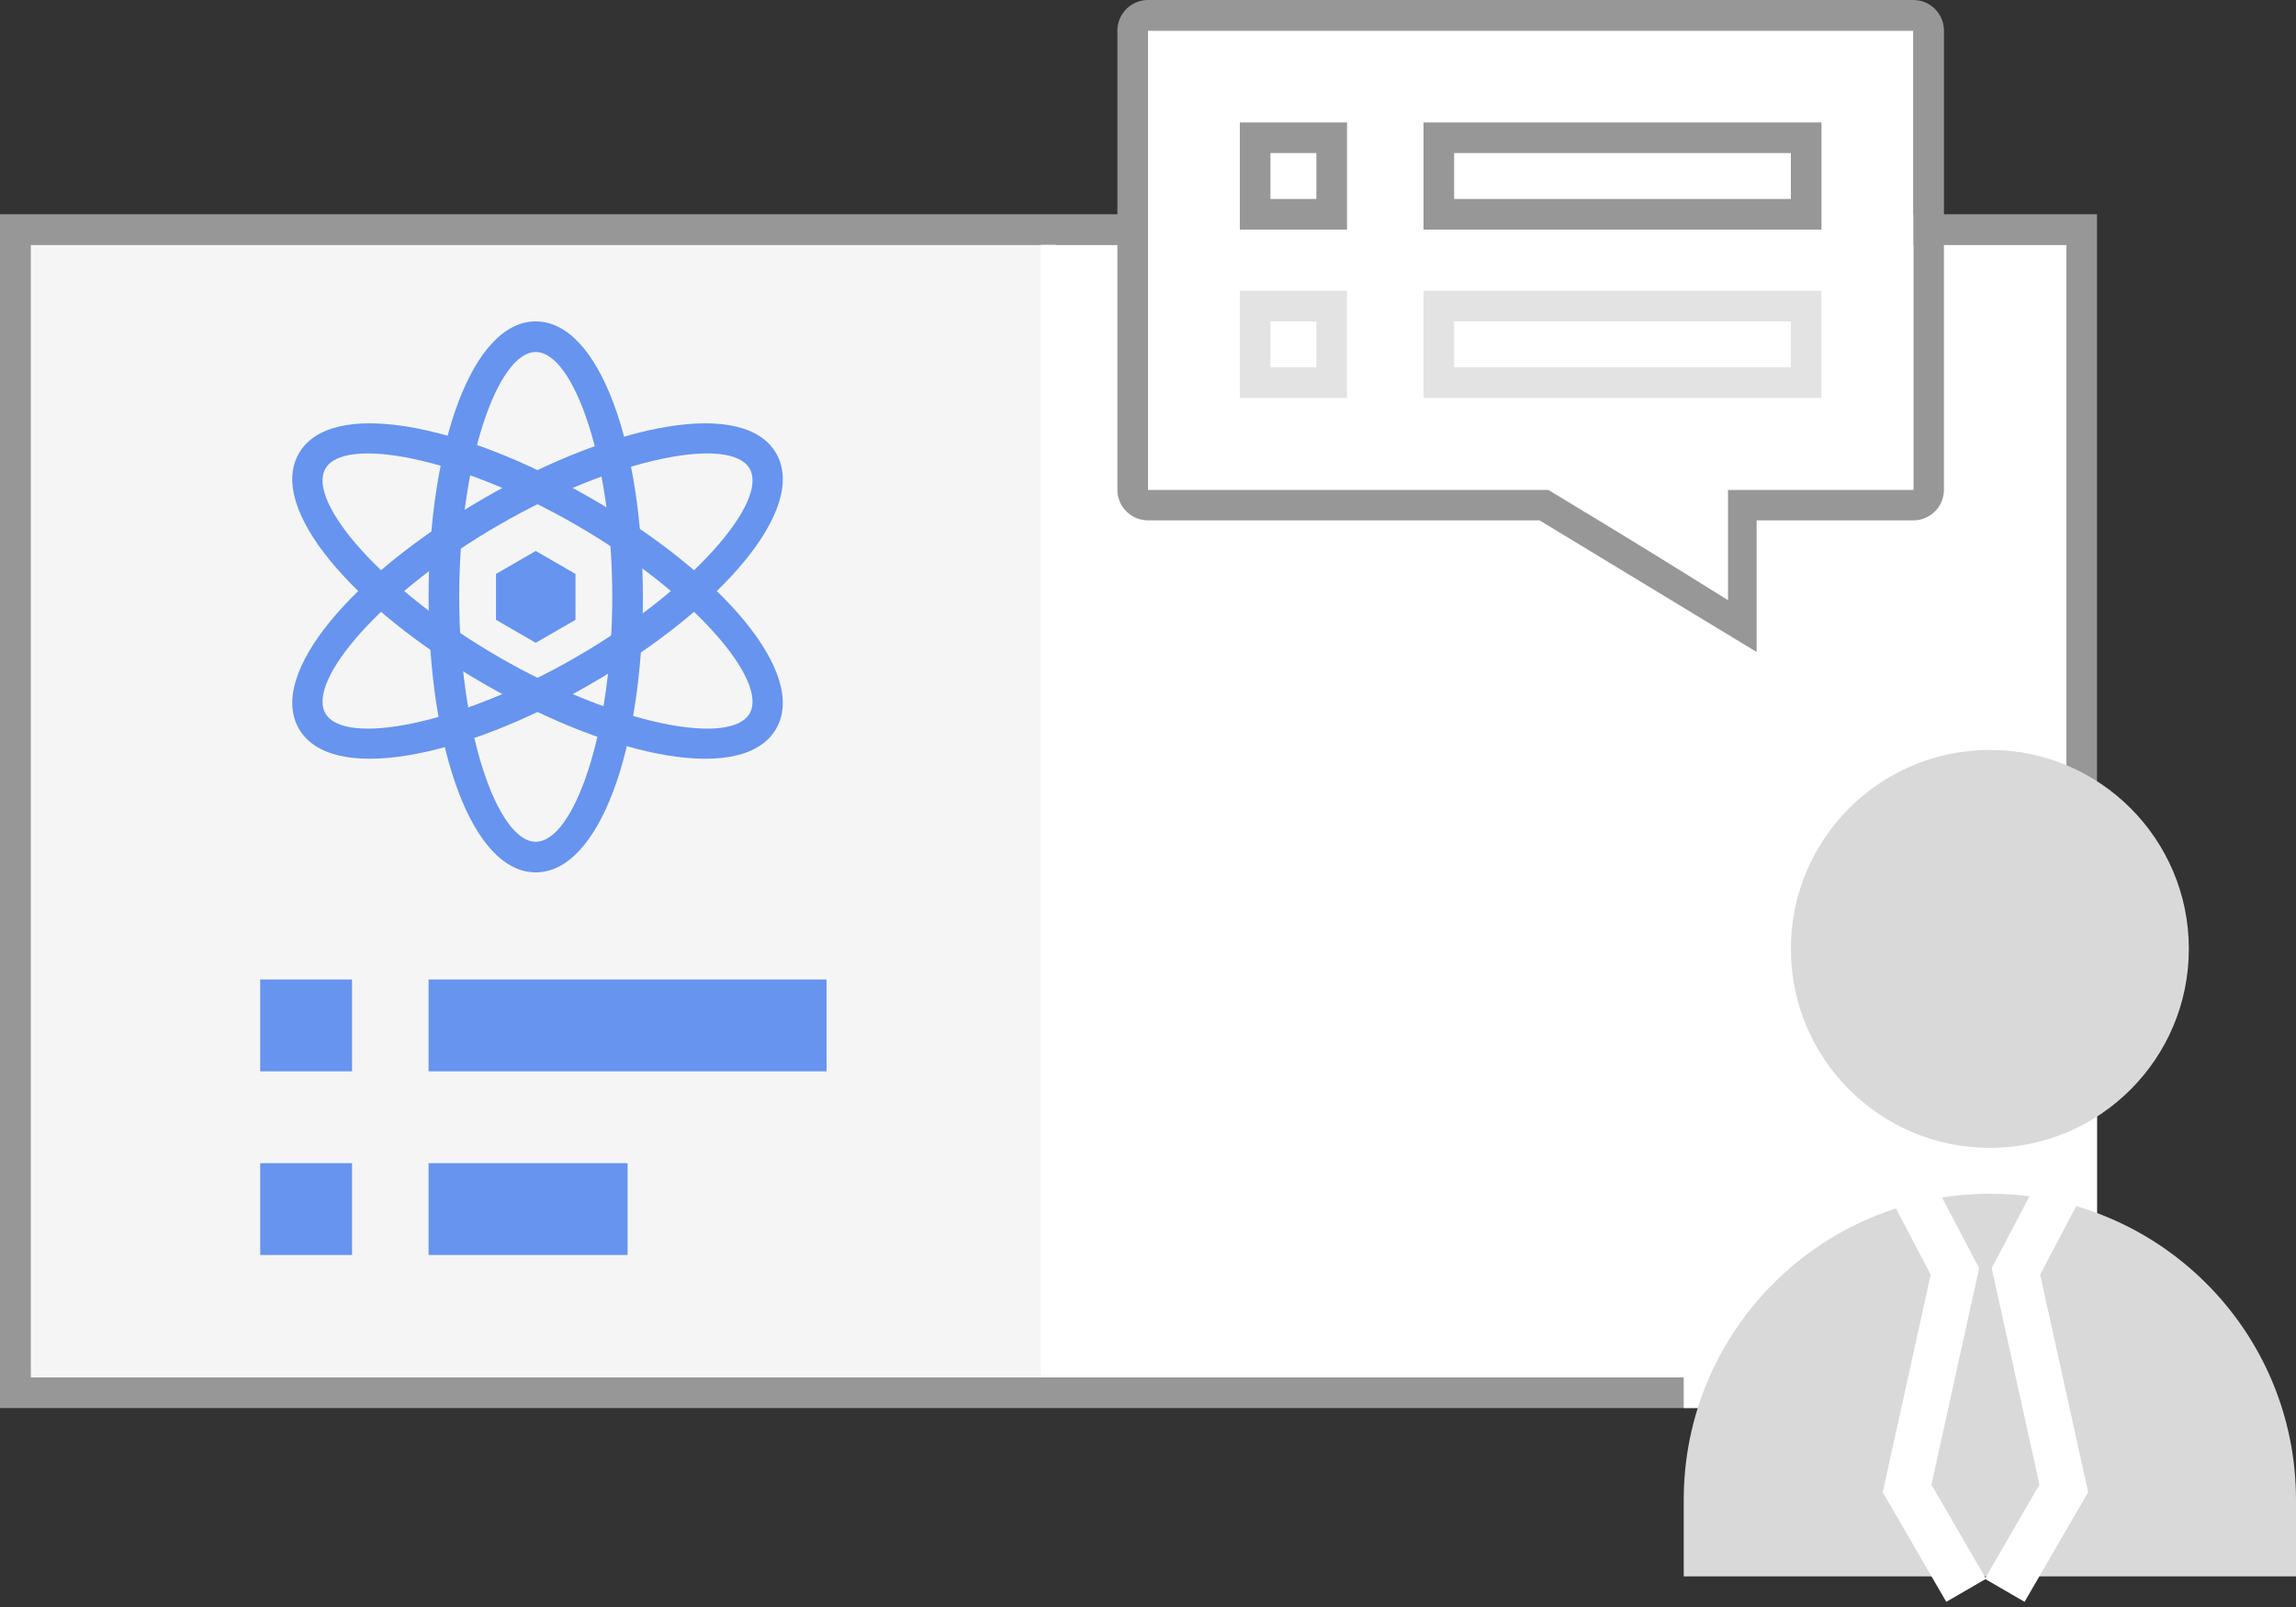 <?xml version="1.0" encoding="UTF-8"?>
<svg width="60px" height="42px" viewBox="0 0 60 42" version="1.1" xmlns="http://www.w3.org/2000/svg" xmlns:xlink="http://www.w3.org/1999/xlink">
    <rect x="0" y="0" width="60" height="42" fill="#333333" stroke="none"/>
    <!-- Generator: Sketch 51 (57462) - http://www.bohemiancoding.com/sketch -->
    <title>Group 12</title>
    <desc>Created with Sketch.</desc>
    <defs></defs>
    <g id="首页重要通知模块" stroke="none" stroke-width="1" fill="none" fill-rule="evenodd">
        <g id="banner-bg-copy" transform="translate(-554, -156)">
            <g id="Group-12" transform="translate(554, 156)">
                <path d="M0.8,6.4 L0.8,36 L54,36 L54,6.4 L0.8,6.4 Z M0,5.6 L54.8,5.6 L54.8,36.8 L0,36.8 L0,5.6 Z" id="Rectangle-42" fill="#979797" fill-rule="nonzero"></path>
                <rect id="Rectangle-37" fill="#F5F5F5" x="0.8" y="6.4" width="26.8" height="29.6"></rect>
                <rect id="Rectangle-37-Copy-2" fill="#FFFFFF" x="27.2" y="6.4" width="26.8" height="29.6"></rect>
                <g id="Group-10" transform="translate(44, 19.6)">
                    <g id="Group-7">
                        <rect id="Rectangle-43-Copy" fill="#FFFFFF" x="0" y="7.2" width="10.8" height="10"></rect>
                        <circle id="Oval-2" fill="#D9D9D9" cx="8" cy="5.2" r="5.2"></circle>
                        <path d="M8,11.6 L8,11.6 C12.418,11.6 16,15.182 16,19.6 L16,21.6 L0,21.6 L0,19.6 C-5.41083001e-16,15.182 3.582,11.6 8,11.6 Z" id="Rectangle-43" fill="#D9D9D9"></path>
                        <polygon id="Path-22-Copy" fill="#FFFFFF" fill-rule="nonzero" transform="translate(9.284, 16.393) scale(-1, 1) translate(-9.284, -16.393) " points="7.869 11.079 8.931 10.521 10.52 13.543 9.273 19.202 10.699 21.663 9.661 22.265 8 19.4 9.254 13.713"></polygon>
                        <polygon id="Path-22-Copy-2" fill="#FFFFFF" fill-rule="nonzero" points="6.454 13.713 5.069 11.079 6.131 10.521 7.72 13.543 6.473 19.202 7.899 21.663 6.861 22.265 5.2 19.4"></polygon>
                    </g>
                </g>
                <path d="M39.545,12.8 L50,12.8 L50,0.8 L30,0.8 L30,12.8 L34.095,12.8 L34.895,12.8 L34.895,15.619 L39.545,12.8 Z M30,-3.99680289e-16 L50,-6.66133815e-16 C50.442,-2.31698393e-15 50.8,0.358 50.8,0.8 L50.8,12.8 C50.8,13.242 50.442,13.6 50,13.6 L39.768,13.6 L34.095,17.04 L34.095,13.6 L30,13.6 C29.558,13.6 29.2,13.242 29.2,12.8 L29.2,0.8 C29.2,0.358 29.558,-3.18517839e-16 30,-3.99680289e-16 Z" id="Rectangle-38-Copy" fill="#979797" fill-rule="nonzero" transform="translate(40, 8.52) scale(-1, 1) translate(-40, -8.52) "></path>
                <polygon id="Rectangle-7" fill="#FFFFFF" points="30 0.8 50 0.8 50 12.8 45.157 12.8 45.157 15.686 40.515 12.8 30 12.8"></polygon>
                <path d="M33.2,5.2 L34.4,5.2 L34.4,4 L33.2,4 L33.2,5.2 Z M32.4,3.2 L35.2,3.2 L35.2,6 L32.4,6 L32.4,3.2 Z" id="Rectangle" fill="#979797" fill-rule="nonzero"></path>
                <path d="M38,5.2 L46.8,5.2 L46.8,4 L38,4 L38,5.2 Z M37.2,3.2 L47.6,3.2 L47.6,6 L37.2,6 L37.2,3.2 Z" id="Rectangle-Copy-3" fill="#979797" fill-rule="nonzero"></path>
                <path d="M33.2,9.6 L34.4,9.6 L34.4,8.4 L33.2,8.4 L33.2,9.6 Z M32.4,7.6 L35.2,7.6 L35.2,10.4 L32.4,10.4 L32.4,7.6 Z" id="Rectangle-Copy" fill="#E3E3E3" fill-rule="nonzero"></path>
                <path d="M38,8.4 L38,9.6 L46.8,9.6 L46.8,8.4 L38,8.4 Z M37.2,7.6 L47.6,7.6 L47.6,10.4 L37.2,10.4 L37.2,7.6 Z" id="Rectangle-Copy-4" fill="#E3E3E3" fill-rule="nonzero"></path>
                <g id="Group-11" transform="translate(6.4, 8.4)" fill="#6694EF">
                    <path d="M7.6,14.4 C5.94,14.4 4.8,11.169 4.8,7.2 C4.8,3.231 5.94,0 7.6,0 C9.26,0 10.4,3.231 10.4,7.2 C10.4,11.169 9.26,14.4 7.6,14.4 Z M7.6,13.6 C8.591,13.6 9.6,10.742 9.6,7.2 C9.6,3.658 8.591,0.8 7.6,0.8 C6.609,0.8 5.6,3.658 5.6,7.2 C5.6,10.742 6.609,13.6 7.6,13.6 Z" id="Oval-17" fill-rule="nonzero"></path>
                    <path d="M7.647,14.247 C5.987,14.247 4.847,11.016 4.847,7.047 C4.847,3.078 5.987,-0.153 7.647,-0.153 C9.306,-0.153 10.447,3.078 10.447,7.047 C10.447,11.016 9.306,14.247 7.647,14.247 Z M7.647,13.447 C8.638,13.447 9.647,10.589 9.647,7.047 C9.647,3.505 8.638,0.647 7.647,0.647 C6.656,0.647 5.647,3.505 5.647,7.047 C5.647,10.589 6.656,13.447 7.647,13.447 Z" id="Oval-17" fill-rule="nonzero" transform="translate(7.647, 7.047) rotate(-60) translate(-7.647, -7.047) "></path>
                    <path d="M7.647,14.247 C5.987,14.247 4.847,11.016 4.847,7.047 C4.847,3.078 5.987,-0.153 7.647,-0.153 C9.306,-0.153 10.447,3.078 10.447,7.047 C10.447,11.016 9.306,14.247 7.647,14.247 Z M7.647,13.447 C8.638,13.447 9.647,10.589 9.647,7.047 C9.647,3.505 8.638,0.647 7.647,0.647 C6.656,0.647 5.647,3.505 5.647,7.047 C5.647,10.589 6.656,13.447 7.647,13.447 Z" id="Oval-17" fill-rule="nonzero" transform="translate(7.647, 7.047) rotate(-120) translate(-7.647, -7.047) "></path>
                    <polygon id="Polygon-2" points="7.6 6 8.639 6.6 8.639 7.8 7.6 8.4 6.561 7.8 6.561 6.6"></polygon>
                </g>
                <rect id="Rectangle-40" fill="#6694EF" x="6.8" y="25.6" width="2.4" height="2.4"></rect>
                <rect id="Rectangle-40-Copy-4" fill="#6694EF" x="11.2" y="25.6" width="10.4" height="2.4"></rect>
                <rect id="Rectangle-40-Copy" fill="#6694EF" x="6.8" y="30.4" width="2.4" height="2.4"></rect>
                <rect id="Rectangle-40-Copy-5" fill="#6694EF" x="11.2" y="30.4" width="5.2" height="2.4"></rect>
            </g>
        </g>
    </g>
</svg>